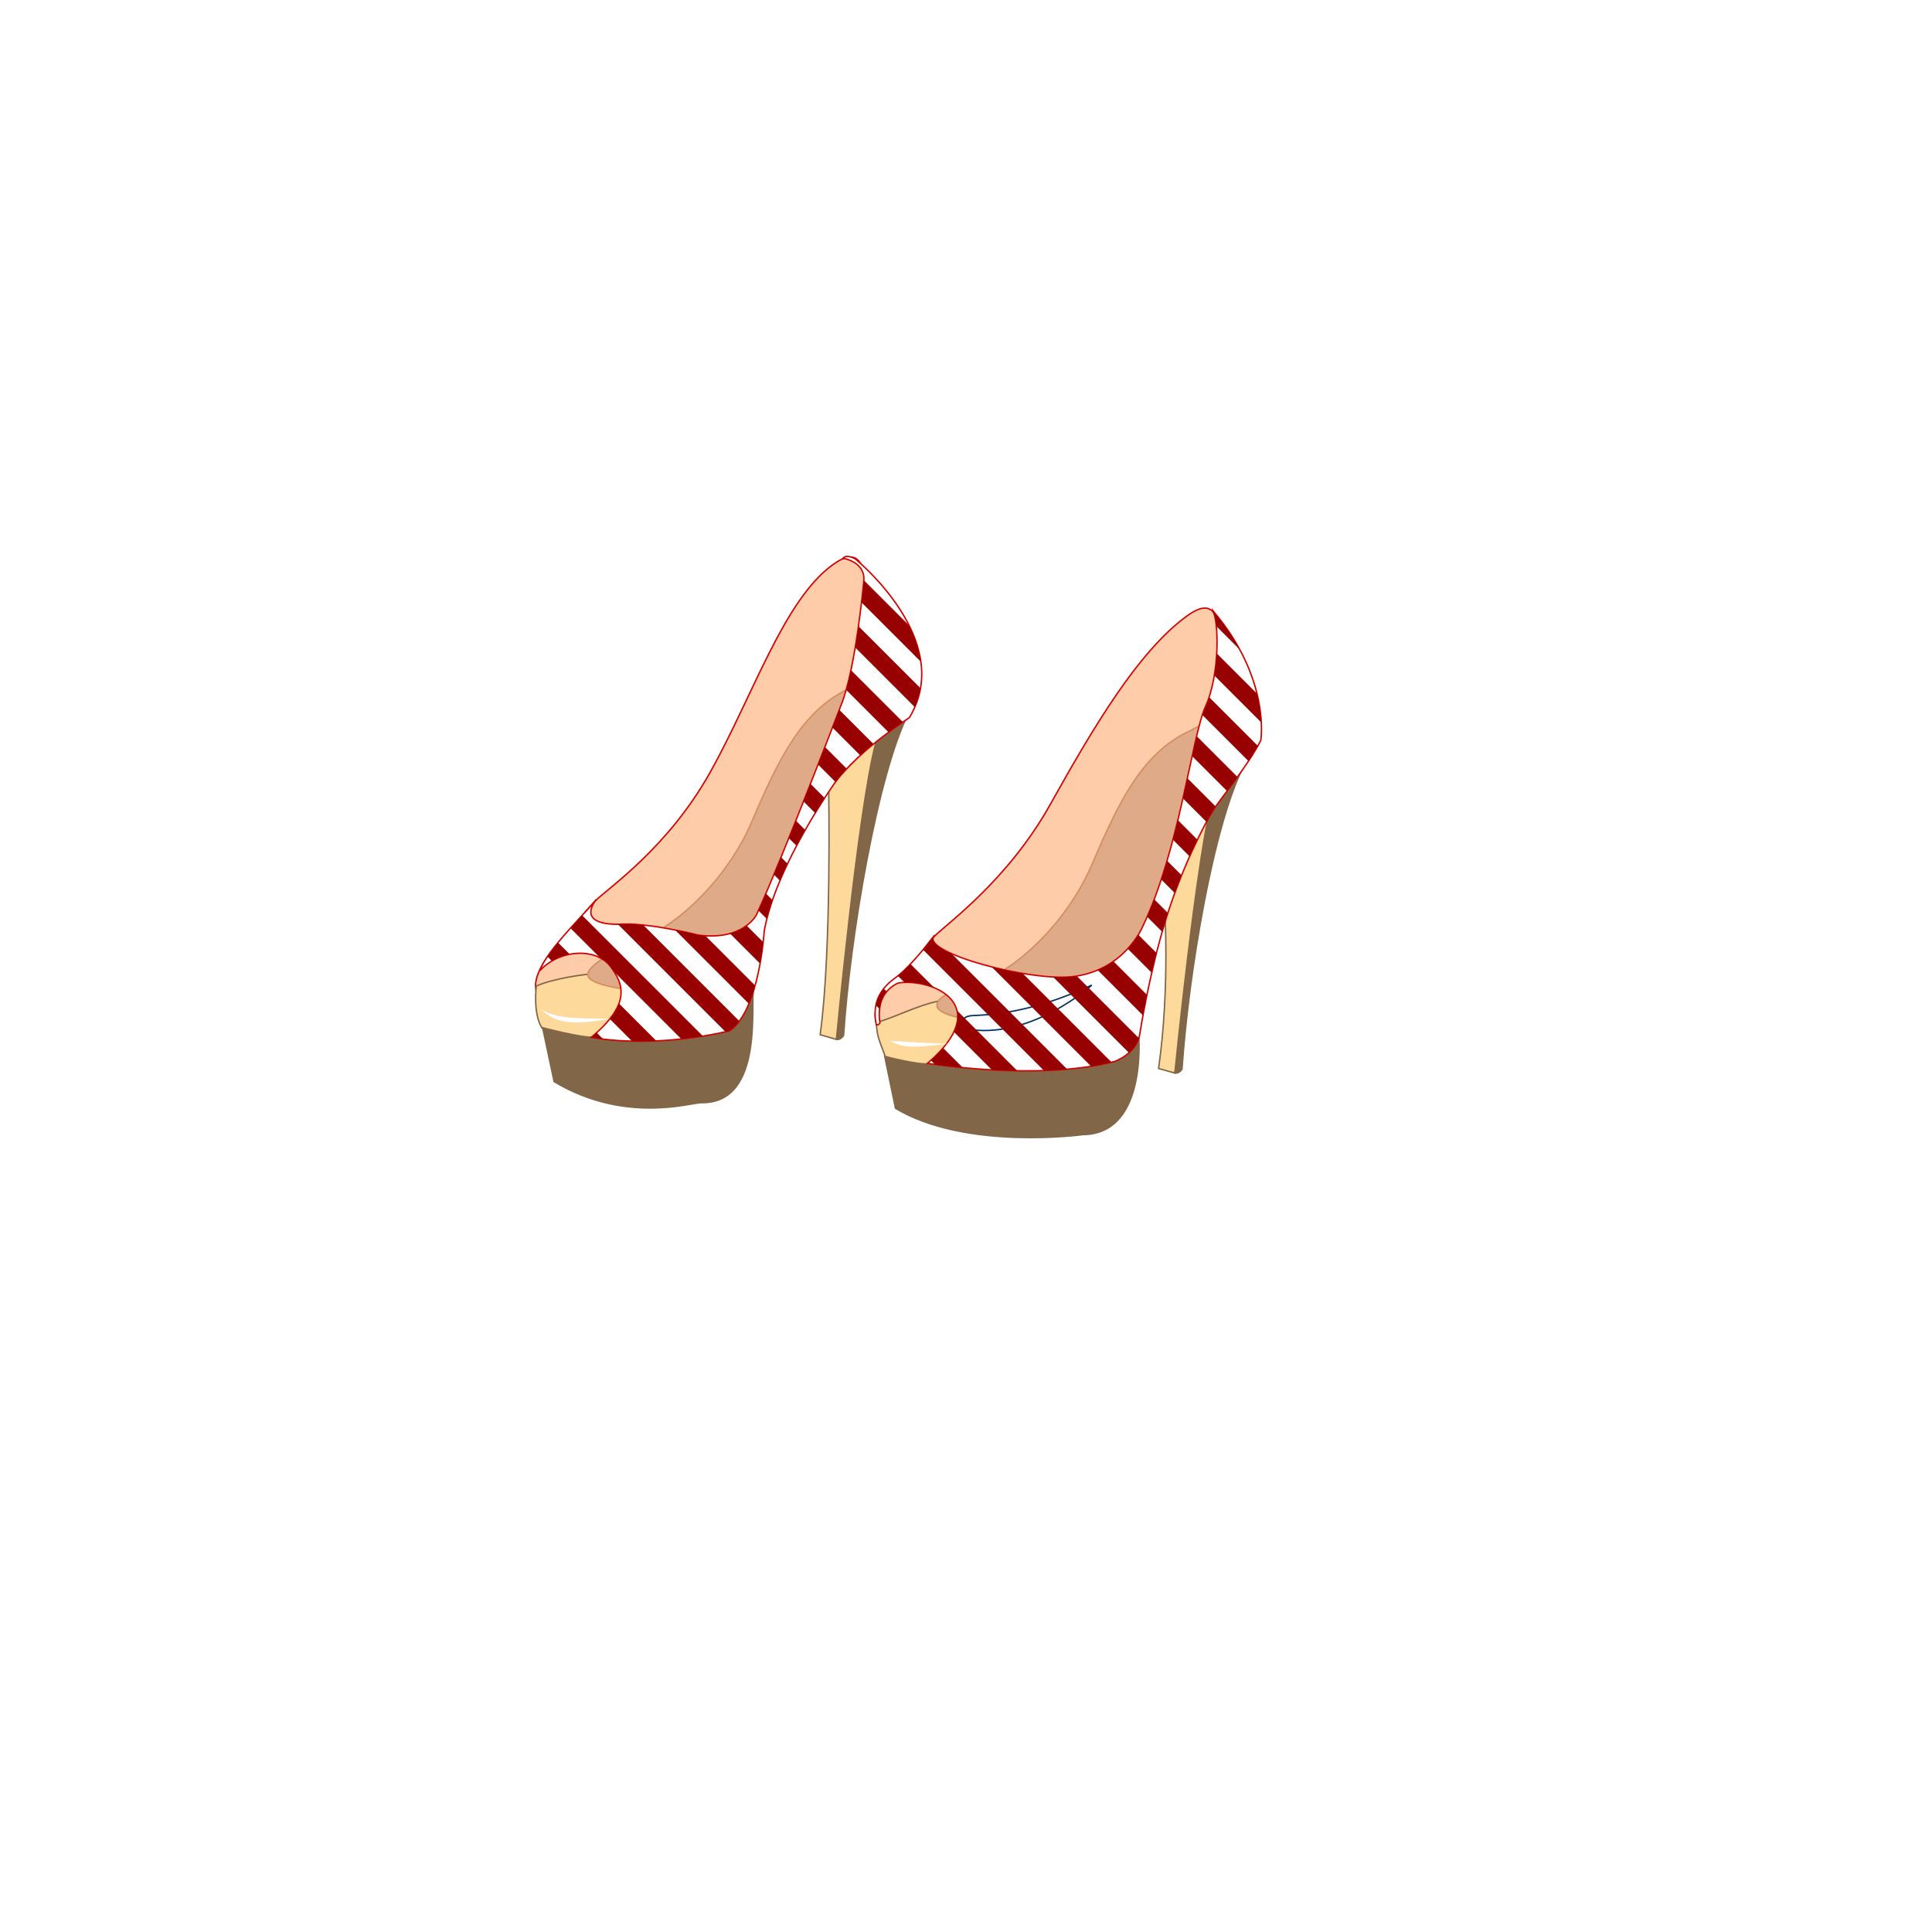 <svg:svg xmlns:dc="http://purl.org/dc/elements/1.1/" xmlns:ns1="http://sodipodi.sourceforge.net/DTD/sodipodi-0.dtd" xmlns:ns2="http://www.inkscape.org/namespaces/inkscape" xmlns:ns4="http://creativecommons.org/ns#" xmlns:rdf="http://www.w3.org/1999/02/22-rdf-syntax-ns#" xmlns:svg="http://www.w3.org/2000/svg" height="2725.167" id="svg2" version="1.1" viewBox="-752.487 -783.855 2725.167 2725.167" width="2725.167" ns1:docname="RedStriped_Heels.svg" ns2:export-filename="K:\Mis Documentos (1)\Vector\Sexy Heels\Megan_BlackRed2.png" ns2:export-xdpi="90" ns2:export-ydpi="90" ns2:version="0.48.3.1 r9886">
  <svg:defs id="defs4">
    <svg:filter color-interpolation-filters="sRGB" height="1.173" id="filter3874" width="1.556" x="-0.278" y="-0.087" ns2:collect="always">
      <svg:feGaussianBlur id="feGaussianBlur3876" stdDeviation="7.899" ns2:collect="always" />
    </svg:filter>
    <svg:filter color-interpolation-filters="sRGB" height="2.196" id="filter3934" width="1.422" x="-0.211" y="-0.598" ns2:collect="always">
      <svg:feGaussianBlur id="feGaussianBlur3936" stdDeviation="15.948" ns2:collect="always" />
    </svg:filter>
    <svg:filter color-interpolation-filters="sRGB" height="3.191" id="filter3946" width="1.215" x="-0.107" y="-1.095" ns2:collect="always">
      <svg:feGaussianBlur id="feGaussianBlur3948" stdDeviation="3.805" ns2:collect="always" />
    </svg:filter>
    <svg:filter color-interpolation-filters="sRGB" height="1.841" id="filter4062" width="1.496" x="-0.248" y="-0.421" ns2:collect="always">
      <svg:feGaussianBlur id="feGaussianBlur4064" stdDeviation="12.438" ns2:collect="always" />
    </svg:filter>
    <svg:filter color-interpolation-filters="sRGB" height="2.176" id="filter4070" width="1.235" x="-0.117" y="-0.588" ns2:collect="always">
      <svg:feGaussianBlur id="feGaussianBlur4072" stdDeviation="4.664" ns2:collect="always" />
    </svg:filter>
    <svg:clipPath clipPathUnits="userSpaceOnUse" id="clipPath3395">
      <svg:path d="m 989.562,136.781 c 9.366,14.986 10.061,91.899 -10.094,135.844 -18.929,41.272 -36.707,202.867 -89.031,311.188 0,0 -26.003,62.209 -100.062,69.781 -60.359,6.172 -207.181,-33.124 -194.531,-56.5 -6.624,8.446 -33.075,43.235 -55.14,59.1 -16.91,12.158 -24.186,26.048 -26.36,39.087 -2.377,14.26 1,26.188 1,26.188 1.927,0.135 3.145,0.046 5.072,-2.776 0,0 -2.272,-9.621 -0.134,-22.443 1.989,-11.935 8.106,-25.336 25.719,-33.844 49.241,-7.324 136.749,31.538 41.5,113.281 0,0 156.055,25.707 264.375,-2.75 0,0 30.285,-11.035 34.875,-37.656 0,0 12.593,-83.626 36.844,-162.438 21.561,-70.069 54.064,-134.779 68.719,-157 10.72,-16.254 47.003,-60.018 65.188,-95.469 0,0 14.68,-87.207 -67.938,-183.594 z m -391.969,458.062 c -0.752,0.719 -1.338,1.465 -1.75,2.219 0.962,-1.227 1.75,-2.219 1.75,-2.219 z" id="path3397" style="color:#000000;fill:#ffffff;fill-opacity:1;stroke:#013397;stroke-width:2;stroke-linecap:butt;stroke-linejoin:miter;stroke-miterlimit:4;stroke-opacity:1;stroke-dasharray:none;stroke-dashoffset:0;marker:none;visibility:visible;display:inline;overflow:visible;enable-background:accumulate" ns1:nodetypes="cscscssccsccccssccccc" ns2:connector-curvature="0" />
    </svg:clipPath>
    <svg:clipPath clipPathUnits="userSpaceOnUse" id="clipPath3419">
      <svg:path d="m 485.605,64.258 c 0,0 142.285,114.746 76.191,223.984 0,0 -67.93,43.145 -103.73,89.961 0,0 -84.453,117.5 -100.977,211.133 0,0 -6.426,111.074 -48.652,140.449 0,0 -98.872,25.814 -195.258,9.291 56.053,-46.891 45.937,-74.678 27.23,-99.743 -20.693,-27.725 -72.516,-24.076 -99.592,5.572 9.294,-29.805 73.838,-90.753 79.437,-100.55 -30.293,41.309 38.555,34.883 38.555,34.883 40.391,-0.918 105.566,15.605 105.566,15.605 63.34,8.262 81.699,-28.457 81.699,-28.457 34.883,-75.273 119.336,-295.586 119.336,-295.586 21.113,-51.406 32.129,-175.332 32.129,-175.332 2.754,-27.539 -29.375,-32.129 -29.375,-32.129 5.508,-6.426 17.441,0.918 17.441,0.918 z" id="path3421" style="color:#000000;fill:#ffffff;fill-opacity:1;stroke:#003366;stroke-width:2;stroke-linecap:butt;stroke-linejoin:miter;stroke-miterlimit:4;stroke-opacity:1;stroke-dasharray:none;stroke-dashoffset:0;marker:none;visibility:visible;display:inline;overflow:visible;enable-background:accumulate" ns1:nodetypes="ccccccsccccccccc" ns2:connector-curvature="0" />
    </svg:clipPath>
  </svg:defs>
  <ns1:namedview bordercolor="#666666" borderopacity="1.0" fit-margin-bottom="0" fit-margin-left="0" fit-margin-right="0" fit-margin-top="0" id="base" pagecolor="#ffffff" showgrid="false" ns2:current-layer="g4359" ns2:cx="739.03275" ns2:cy="410.91327" ns2:document-units="px" ns2:pageopacity="0.0" ns2:pageshadow="2" ns2:window-height="718" ns2:window-maximized="1" ns2:window-width="1024" ns2:window-x="0" ns2:window-y="22" ns2:zoom="0.44647027" />
  <svg:g id="g4359" style="display:inline" transform="translate(-31.646,-59.707)" ns2:groupmode="layer" ns2:label="Blue Heels">
    <svg:g id="g3461" style="stroke:#d40000;display:inline">
      <svg:path d="m 517.549,725.117 c -11.086,-21.021 3.309,-55.248 27.307,-70.272 25.618,-16.038 34.361,-40.046 52.245,-58.2 18.444,-18.722 103.569,-78.846 163.801,-186.636 60.233,-107.79 123.789,-215.524 192.813,-265.533 59.716,-43.265 42.977,52.121 61.265,115.214 -56.083,136.245 -59.899,272.49 -168.249,408.735 -105.748,132.974 -277.244,155.179 -329.183,56.693 z" id="path4480" style="color:#000000;fill:#ffccaa;fill-opacity:1;stroke:#d40000;stroke-width:2;stroke-linecap:butt;stroke-linejoin:miter;stroke-miterlimit:4;stroke-opacity:1;stroke-dasharray:none;stroke-dashoffset:0;marker:none;visibility:visible;display:inline;overflow:visible;enable-background:accumulate" ns1:nodetypes="ssssscss" ns2:connector-curvature="0" />
      <svg:path d="m 37.844,679.755 c -11.086,-21.021 8.111,-49.46 27.307,-70.272 C 86.964,585.833 100.781,564.996 118.665,546.842 137.109,528.12 220.966,472.436 281.198,364.646 341.431,256.856 384.692,122.484 453.716,72.475 513.432,29.21 496.693,124.595 514.981,187.689 458.898,323.934 455.081,354.896 375.906,512.705 299.719,664.56 89.783,778.242 37.844,679.755 z" id="path4441" style="color:#000000;fill:#ffccaa;fill-opacity:1;stroke:#d40000;stroke-width:2;stroke-linecap:butt;stroke-linejoin:miter;stroke-miterlimit:4;stroke-opacity:1;stroke-dasharray:none;stroke-dashoffset:0;marker:none;visibility:visible;display:inline;overflow:visible;enable-background:accumulate" ns1:nodetypes="ssssscss" ns2:connector-curvature="0" />
    </svg:g>
    <svg:path d="m 936.328,789.453 -22.949,-6.426 c 16.523,-115.664 8.262,-232.246 8.262,-232.246 l 80.781,-162.48 z" id="path4394" style="color:#000000;fill:#fdd99b;stroke:#816647;stroke-width:2;stroke-linecap:butt;stroke-linejoin:miter;stroke-miterlimit:4;stroke-opacity:1;stroke-dasharray:none;stroke-dashoffset:0;marker:none;visibility:visible;display:inline;overflow:visible;enable-background:accumulate" ns2:connector-curvature="0" />
    <svg:path d="m 936.328,789.453 c 6.426,0.918 10.098,-5.508 10.098,-5.508 9.18,-134.941 44.429,-346.87 88.125,-429.609 -12.3,-6.548 -43.144,37.637 -43.144,37.637 -24.785,91.797 -55.078,397.48 -55.078,397.48 z" id="path4399" style="color:#000000;fill:#816647;fill-opacity:1;stroke:#816647;stroke-width:2;stroke-linecap:butt;stroke-linejoin:miter;stroke-miterlimit:4;stroke-opacity:1;stroke-dasharray:none;stroke-dashoffset:0;marker:none;visibility:visible;display:inline;overflow:visible;enable-background:accumulate" ns1:nodetypes="ccccc" ns2:connector-curvature="0" />
    <svg:path d="m 458.984,742.005 -22.949,-6.646 c 16.523,-119.629 11.934,-349.392 11.934,-349.392 l 75.207,-75.962 z" id="path4402" style="color:#000000;fill:#fdd99b;stroke:#816647;stroke-width:2;stroke-linecap:butt;stroke-linejoin:miter;stroke-miterlimit:4;stroke-opacity:1;stroke-dasharray:none;stroke-dashoffset:0;marker:none;visibility:visible;display:inline;overflow:visible;enable-background:accumulate" ns1:nodetypes="ccccc" ns2:connector-curvature="0" />
    <svg:path d="m 458.984,742.005 c 6.426,0.949 10.098,-5.697 10.098,-5.697 9.18,-139.567 48.101,-369.203 91.797,-454.779 -14.136,5.57 -46.816,43.674 -46.816,43.674 -24.785,94.943 -55.078,416.802 -55.078,416.802 z" id="path4407" style="color:#000000;fill:#816647;fill-opacity:1;stroke:#816647;stroke-width:2;stroke-linecap:butt;stroke-linejoin:miter;stroke-miterlimit:4;stroke-opacity:1;stroke-dasharray:none;stroke-dashoffset:0;marker:none;visibility:visible;display:inline;overflow:visible;enable-background:accumulate" ns1:nodetypes="ccccc" ns2:connector-curvature="0" />
    <svg:path d="m 534.211,773.181 -6.491,-7.14 c -4.682,-15.25 -12.314,-26.566 -12.333,-48.034 44.319,-10.923 140.18,-73.008 129.171,15.578 l -3.895,64.91 z" id="path4412" style="color:#000000;fill:#fdd99b;fill-opacity:1;stroke:#816647;stroke-width:2;stroke-linecap:butt;stroke-linejoin:miter;stroke-miterlimit:4;stroke-opacity:1;stroke-dasharray:none;stroke-dashoffset:0;marker:none;visibility:visible;display:inline;overflow:visible;enable-background:accumulate" ns1:nodetypes="cccccc" ns2:connector-curvature="0" />
    <svg:path d="m 673.911,655.623 c 43.21,-19.007 111.154,-79.406 146.252,-162.009 38.042,-89.534 71.073,-154.783 134.468,-185.461 48.009,-23.233 87.782,-61.265 96.926,10.973 l -95.097,142.646 c -56.693,81.381 -81.381,230.428 -81.381,230.428 -35.661,64.008 -149.827,31.124 -193.638,26.46 -43.811,-4.664 -85.04,-11.938 -80.323,-27.19 4.717,-15.252 32.638,-18.183 72.794,-35.846 z" id="path5242" style="color:#000000;fill:#deaa87;stroke:#d38d5f;stroke-width:2;stroke-linecap:butt;stroke-linejoin:miter;stroke-miterlimit:4;stroke-opacity:1;stroke-dasharray:none;stroke-dashoffset:0;marker:none;visibility:visible;display:inline;overflow:visible;enable-background:accumulate" ns1:nodetypes="sssccczss" ns2:connector-curvature="0" />
    <svg:path d="m 52.577,732.936 -9.087,-7.14 C 30.508,704.376 35.701,666.669 35.701,666.669 c 22.97,-10.467 71.91,-17.626 84.446,-17.268 24.801,0.708 44.903,25.778 54.462,44.589 l -12.982,73.349 z" id="path4417" style="color:#000000;fill:#fdd99b;fill-opacity:1;stroke:#816647;stroke-width:2;stroke-linecap:butt;stroke-linejoin:miter;stroke-miterlimit:4;stroke-opacity:1;stroke-dasharray:none;stroke-dashoffset:0;marker:none;visibility:visible;display:inline;overflow:visible;enable-background:accumulate" ns1:nodetypes="cccsccc" ns2:connector-curvature="0" />
    <svg:path d="m 193.911,595.623 c 43.21,-19.007 111.154,-79.406 146.252,-162.009 38.042,-89.534 71.073,-154.783 134.468,-185.461 48.009,-23.233 87.782,-61.265 96.926,10.973 -44.256,46.652 -94.844,93.392 -132.769,139.955 -56.693,81.381 -94.836,212.489 -94.836,212.489 -35.661,64.008 -104.082,68.796 -147.894,64.132 -43.811,-4.664 -92.216,-11.938 -87.499,-27.19 4.717,-15.252 45.195,-35.225 85.351,-52.888 z" id="path4444" style="color:#000000;fill:#deaa87;stroke:#d38d5f;stroke-width:2;stroke-linecap:butt;stroke-linejoin:miter;stroke-miterlimit:4;stroke-opacity:1;stroke-dasharray:none;stroke-dashoffset:0;marker:none;visibility:visible;display:inline;overflow:visible;enable-background:accumulate" ns1:nodetypes="sssccczss" ns2:connector-curvature="0" />
    <svg:path d="m 44.589,725.461 16.141,76.013 c 99.899,59.939 193.256,29.509 207.58,29.762 91.689,1.615 67.556,-147.695 74.344,-161.273 L 118.432,738.681 C 102.134,740.864 44.589,725.461 44.589,725.461 z" id="path4436" style="color:#000000;fill:#816647;fill-opacity:1;stroke:#816647;stroke-width:2;stroke-linecap:butt;stroke-linejoin:miter;stroke-miterlimit:4;stroke-opacity:1;stroke-dasharray:none;stroke-dashoffset:0;marker:none;visibility:visible;display:inline;overflow:visible;enable-background:accumulate" ns1:nodetypes="ccsccc" ns2:connector-curvature="0" />
    <svg:path d="m 485.605,64.258 c 0,0 142.285,114.746 76.191,223.984 0,0 -67.93,43.145 -103.73,89.961 0,0 -84.453,117.5 -100.977,211.133 0,0 -6.426,111.074 -48.652,140.449 0,0 -98.872,25.814 -195.258,9.291 56.053,-46.891 45.937,-74.678 27.23,-99.743 -20.693,-27.725 -72.516,-24.076 -99.592,5.572 9.294,-29.805 73.838,-90.753 79.437,-100.55 -30.293,41.309 38.555,34.883 38.555,34.883 40.391,-0.918 105.566,15.605 105.566,15.605 63.34,8.262 81.699,-28.457 81.699,-28.457 34.883,-75.273 119.336,-295.586 119.336,-295.586 21.113,-51.406 32.129,-175.332 32.129,-175.332 2.754,-27.539 -29.375,-32.129 -29.375,-32.129 5.508,-6.426 17.441,0.918 17.441,0.918 z" id="path4487" style="color:#000000;fill:#ffffff;fill-opacity:1;stroke:#d40000;stroke-width:2;stroke-linecap:butt;stroke-linejoin:miter;stroke-miterlimit:4;stroke-opacity:1;stroke-dasharray:none;stroke-dashoffset:0;marker:none;visibility:visible;display:inline;overflow:visible;enable-background:accumulate" ns1:nodetypes="ccccccsccccccccc" ns2:connector-curvature="0" />
    <svg:path d="m 527.085,765.891 15.223,73.259 c 99.899,59.939 264.494,37.105 264.494,37.105 94.19,-0.951 78.016,-148.421 78.016,-148.421 l -293.988,48.522 c -16.299,2.183 -63.745,-10.466 -63.745,-10.466 z" id="path4489" style="color:#000000;fill:#816647;fill-opacity:1;stroke:#816647;stroke-width:2;stroke-linecap:butt;stroke-linejoin:miter;stroke-miterlimit:4;stroke-opacity:1;stroke-dasharray:none;stroke-dashoffset:0;marker:none;visibility:visible;display:inline;overflow:visible;enable-background:accumulate" ns2:connector-curvature="0" />
    <svg:path d="m 989.562,136.781 c 9.366,14.986 10.061,91.899 -10.094,135.844 -18.929,41.272 -36.707,202.867 -89.031,311.188 0,0 -26.003,62.209 -100.062,69.781 -60.359,6.172 -207.181,-33.124 -194.531,-56.5 -6.624,8.446 -33.075,43.235 -55.14,59.1 -16.91,12.158 -24.186,26.048 -26.36,39.087 -2.377,14.26 1,26.188 1,26.188 1.927,0.135 3.145,0.046 5.072,-2.776 0,0 -2.272,-9.621 -0.134,-22.443 1.989,-11.935 8.106,-25.336 25.719,-33.844 49.241,-7.324 136.749,31.538 41.5,113.281 0,0 156.055,25.707 264.375,-2.75 0,0 30.285,-11.035 34.875,-37.656 0,0 12.593,-83.626 36.844,-162.438 21.561,-70.069 54.064,-134.779 68.719,-157 10.72,-16.254 47.003,-60.018 65.188,-95.469 0,0 14.68,-87.207 -67.938,-183.594 z m -391.969,458.062 c -0.752,0.719 -1.338,1.465 -1.75,2.219 0.962,-1.227 1.75,-2.219 1.75,-2.219 z" id="path4552" style="color:#000000;fill:#ffffff;fill-opacity:1;stroke:#d40000;stroke-width:2;stroke-linecap:butt;stroke-linejoin:miter;stroke-miterlimit:4;stroke-opacity:1;stroke-dasharray:none;stroke-dashoffset:0;marker:none;visibility:visible;display:inline;overflow:visible;enable-background:accumulate" ns1:nodetypes="cscscssccsccccssccccc" ns2:connector-curvature="0" />
    <svg:path d="m 534.211,743.971 c 27.323,15.578 57.485,4.544 85.032,4.544 -36.402,-1.515 -56.688,-3.029 -85.032,-4.544 z" id="path4580" style="color:#000000;fill:#ffffff;fill-opacity:1;stroke:none;stroke-width:2;marker:none;visibility:visible;display:inline;overflow:visible;filter:url(#filter3946);enable-background:accumulate" ns1:nodetypes="ccc" ns2:connector-curvature="0" />
    <svg:path d="m 652.347,708.271 c -25.772,1.182 -11.355,19.068 -2.596,20.122 88.41,10.638 169.416,-62.963 169.416,-62.963 -88.278,40.893 -148.672,42.008 -166.819,42.841 z" id="path4582" style="color:#000000;fill:#ffffff;fill-opacity:1;stroke:#003366;stroke-width:2;marker:none;visibility:visible;display:inline;overflow:visible;filter:url(#filter3934);enable-background:accumulate" ns1:nodetypes="sscs" ns2:connector-curvature="0" />
    <svg:path d="m 966.513,358.405 c -35.744,104.912 -45.995,177.196 -68.156,218.747 39.862,-56.413 59.897,-187.09 68.156,-218.747 z" id="path4584" style="color:#000000;fill:#ffffff;fill-opacity:1;stroke:none;stroke-width:2;marker:none;visibility:visible;display:inline;overflow:visible;filter:url(#filter3874);enable-background:accumulate" ns1:nodetypes="ccc" ns2:connector-curvature="0" />
    <svg:path d="m 160.977,668.026 c 75.319,-28.489 82.505,-41.625 97.365,-54.525 20.63,-17.907 26.304,-9.253 21.42,0 -19.908,37.715 -105.804,58.419 -105.804,58.419 -12.333,6.491 -12.982,-3.895 -12.982,-3.895 z" id="path4588" style="color:#000000;fill:#ffffff;fill-opacity:1;stroke:none;stroke-width:2;marker:none;visibility:visible;display:inline;overflow:visible;filter:url(#filter4062);enable-background:accumulate" ns1:nodetypes="csscc" ns2:connector-curvature="0" />
    <svg:path d="m 42.841,699.183 c 24.555,28.16 70.728,17.988 95.418,13.631 -21.28,-1.252 -73.433,3.181 -95.418,-13.631 z" id="path4592" style="color:#000000;fill:#ffffff;fill-opacity:1;stroke:none;stroke-width:2;marker:none;visibility:visible;display:inline;overflow:visible;filter:url(#filter4070);enable-background:accumulate" ns1:nodetypes="ccc" ns2:connector-curvature="0" />
    <svg:g id="g3508" style="display:inline" transform="translate(31.646,59.707)">
      <svg:path clip-path="url(#clipPath3395)" d="m 907.156,1487.683 -753.936,-753.936 -16.479,16.479 753.936,753.936 z m 36.253,-36.253 -753.936,-753.936 -16.479,16.479 753.936,753.936 z m 36.253,-36.253 -753.936,-753.936 -16.479,16.479 753.936,753.936 z m 36.253,-36.253 -753.936,-753.936 -16.479,16.479 753.936,753.936 z m 36.253,-36.253 -753.936,-753.936 -16.479,16.479 753.936,753.936 z m 36.253,-36.253 -753.936,-753.936 -16.479,16.479 753.936,753.936 z m 36.253,-36.253 -753.936,-753.936 -16.479,16.479 753.936,753.936 z m 36.253,-36.253 -753.936,-753.936 -16.479,16.479 753.936,753.936 z m 36.253,-36.253 -753.936,-753.936 -16.479,16.479 753.936,753.936 z m 36.253,-36.253 -753.936,-753.936 -16.479,16.479 753.936,753.936 z m 36.253,-36.253 -753.936,-753.936 -16.479,16.479 753.936,753.936 z m 36.253,-36.253 -753.936,-753.936 -16.479,16.479 753.936,753.936 z m 36.253,-36.253 -753.936,-753.936 -16.479,16.479 753.936,753.936 z m 36.253,-36.253 -753.936,-753.936 -16.479,16.479 753.936,753.936 z m 36.253,-36.253 -753.936,-753.936 -16.479,16.479 753.936,753.936 z m 36.253,-36.253 -753.936,-753.936 -16.479,16.479 753.936,753.936 z m 36.253,-36.253 -753.936,-753.936 -16.479,16.479 753.936,753.936 z m 36.253,-36.253 -753.936,-753.936 -16.479,16.479 753.936,753.936 z m 36.253,-36.253 -753.936,-753.936 -16.479,16.479 753.936,753.936 z m 36.253,-36.253 -753.936,-753.936 -16.479,16.479 753.936,753.936 z m 36.253,-36.253 L 878.281,8.687 861.802,25.165 1615.738,779.102 z m 36.253,-36.253 -753.936,-753.936 -16.479,16.479 753.936,753.936 z m 36.253,-36.253 -753.936,-753.936 -16.479,16.479 753.936,753.936 z m 36.253,-36.253 -753.936,-753.936 -16.479,16.479 753.936,753.936 z m 36.253,-36.253 -753.936,-753.936 -16.479,16.479 753.936,753.936 z" id="use3293-6" style="fill:#980101;stroke:#980101;stroke-width:1.176;stroke-miterlimit:4;stroke-opacity:1;display:inline" transform="translate(-31.646,-59.707)" ns2:connector-curvature="0" />
      <svg:path clip-path="url(#clipPath3419)" d="m 276.671,1396.718 -753.936,-753.936 -16.479,16.479 753.936,753.936 z m 36.253,-36.253 -753.936,-753.936 -16.479,16.479 753.936,753.936 z m 36.253,-36.253 -753.936,-753.936 -16.479,16.479 753.936,753.936 z m 36.253,-36.253 -753.936,-753.936 -16.479,16.479 753.936,753.936 z m 36.253,-36.253 -753.936,-753.936 -16.479,16.479 753.936,753.936 z m 36.253,-36.253 -753.936,-753.936 -16.479,16.479 753.936,753.936 z m 36.253,-36.253 -753.936,-753.936 -16.479,16.479 753.936,753.936 z m 36.253,-36.253 -753.936,-753.936 -16.479,16.479 753.936,753.936 z m 36.253,-36.253 -753.936,-753.936 -16.479,16.479 753.936,753.936 z m 36.253,-36.253 -753.936,-753.936 -16.479,16.479 753.936,753.936 z m 36.253,-36.253 -753.936,-753.936 -16.479,16.479 753.936,753.936 z m 36.253,-36.253 -753.936,-753.936 -16.479,16.479 753.936,753.936 z m 36.253,-36.253 L -42.229,207.745 -58.707,224.224 695.229,978.16 z M 747.961,925.429 -5.976,171.492 -22.454,187.971 731.482,941.907 z M 784.213,889.176 30.277,135.239 13.799,151.718 767.735,905.654 z m 36.253,-36.253 L 66.53,98.986 50.052,115.465 803.988,869.401 z m 36.253,-36.253 L 102.783,62.733 86.305,79.212 840.241,833.148 z m 36.253,-36.253 L 139.036,26.48 122.558,42.959 876.494,796.895 z m 36.253,-36.253 L 175.289,-9.773 158.811,6.706 912.747,760.642 z m 36.253,-36.253 -753.936,-753.936 -16.479,16.479 753.936,753.936 z m 36.253,-36.253 -753.936,-753.936 -16.479,16.479 753.936,753.936 z m 36.253,-36.253 -753.936,-753.936 -16.479,16.479 753.936,753.936 z m 36.253,-36.253 -753.936,-753.936 -16.479,16.479 753.936,753.936 z m 36.253,-36.253 -753.936,-753.936 -16.479,16.479 753.936,753.936 z m 36.253,-36.253 -753.936,-753.936 -16.479,16.479 753.936,753.936 z" id="use3293-0" style="fill:#980101;stroke:#980101;stroke-width:1.176;stroke-miterlimit:4;stroke-opacity:1;display:inline" transform="translate(-31.646,-59.707)" ns2:connector-curvature="0" />
    </svg:g>
  </svg:g>
</svg:svg>